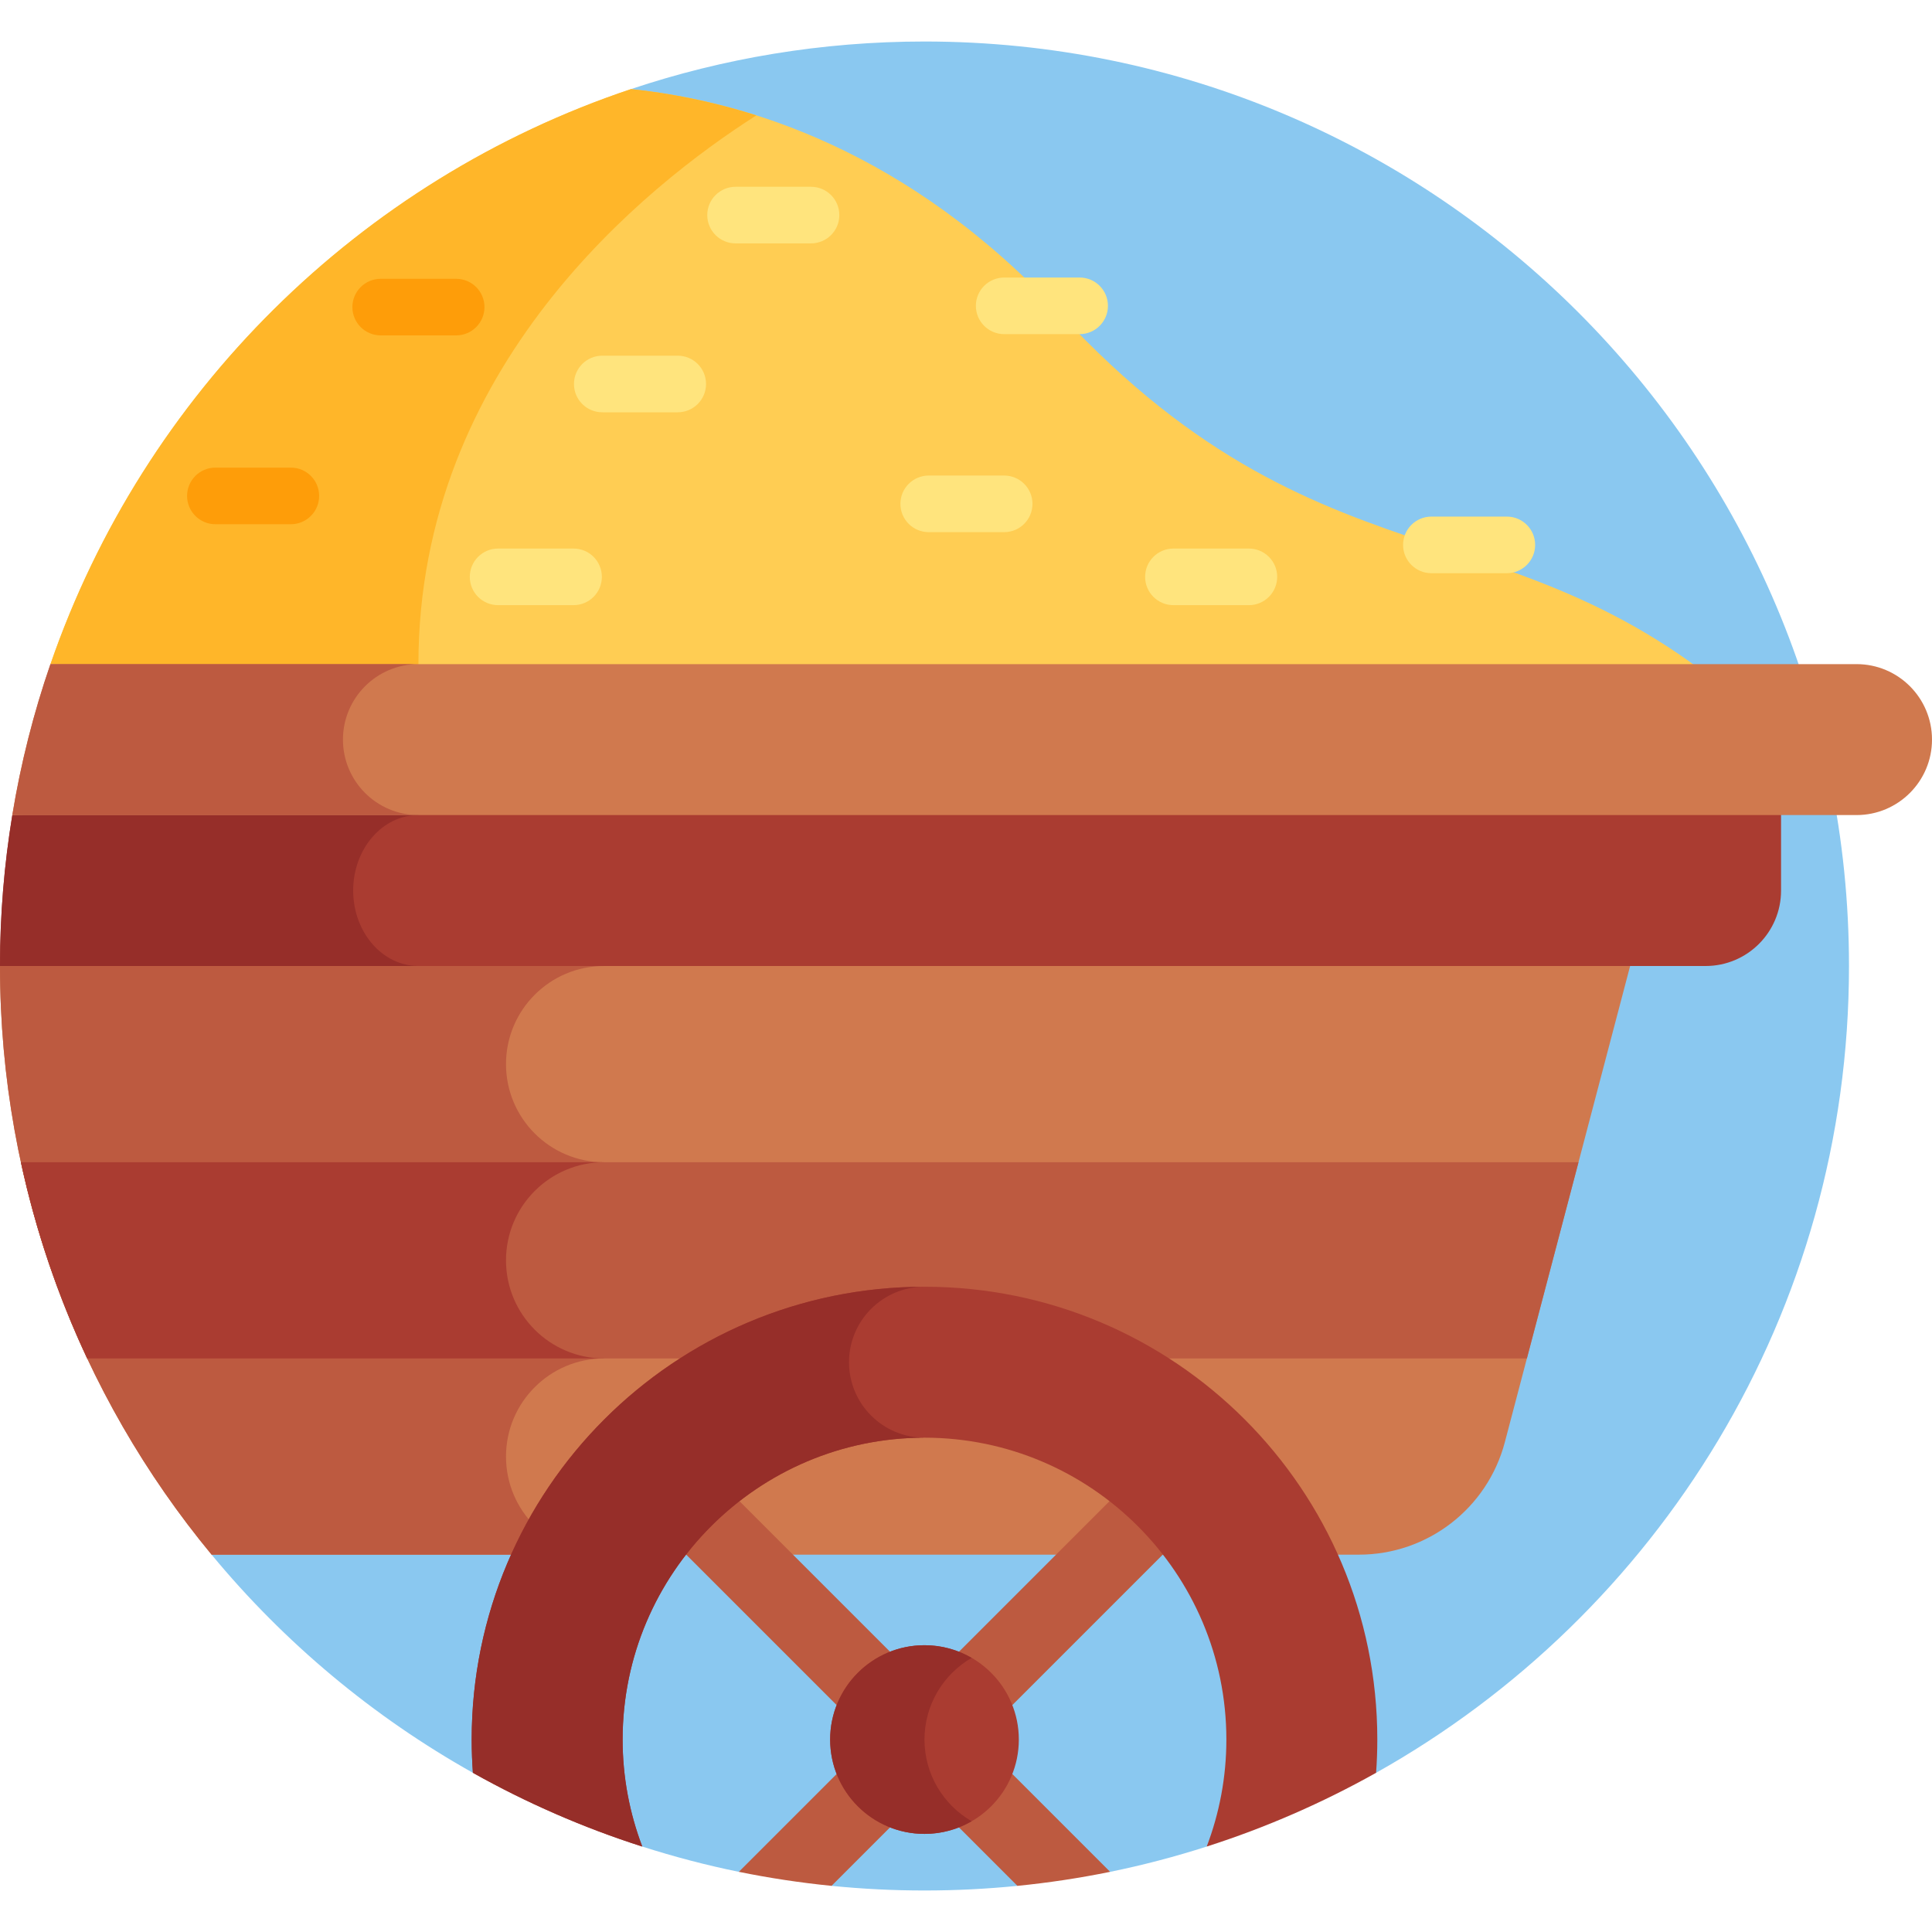 <svg id="Capa_1" enable-background="new 0 0 512 512" height="512" viewBox="0 0 512 512" width="512" xmlns="http://www.w3.org/2000/svg"><g><g><g><path d="m245 11c-27.185 0-53.332 4.436-77.767 12.609l-111.154 388.391c19.248 23.284 42.725 42.936 69.244 57.811h24.443l20.443 19.546c8.347 2.673 16.882 4.924 25.592 6.699l18.816-6.699 5.753 10.415c8.101.809 16.316 1.228 24.63 1.228s16.529-.419 24.63-1.228l5.923-10.415 18.645 6.699c8.71-1.776 17.245-4.026 25.592-6.699l17.167-19.546h27.719c74.78-41.946 125.324-121.97 125.324-213.811 0-135.31-109.69-245-245-245z" fill="#8ac8f0"/></g></g><g><g><path d="m472 196c-66.255-66.255-118.411-34.545-191-112.773-40.114-43.23-83.22-56.443-113.767-59.618-72.005 24.086-129.096 80.698-153.854 152.391z" fill="#ffcd53"/></g></g><g><g><path d="m110.888 180.252v-4.252c0-78.796 60.305-126.781 89.557-145.424-12.039-3.834-23.29-5.935-33.212-6.967-72.005 24.086-129.096 80.698-153.854 152.391z" fill="#ffb629"/></g></g><g><g><path d="m56.079 412h304.041c18.172 0 34.06-12.249 38.684-29.823l33.196-126.177v-19.955l-432 19.955c0 59.272 21.05 113.627 56.079 156z" fill="#d0794e"/></g></g><g><g><path d="m160.096 256v-7.395l-160.096 7.395c0 59.272 21.05 113.627 56.079 156h104.017c-14.359 0-26-11.641-26-26s11.641-26 26-26v-52c-14.359 0-26-11.641-26-26s11.64-26 26-26z" fill="#bd5a40"/></g></g><g><g><path d="m3.268 216-.003.001c-2.141 13.016-3.265 26.376-3.265 39.999h452c11.046 0 20-8.954 20-20v-40z" fill="#aa3c31"/></g></g><g><g><path d="m110.888 216v-4.592l-107.62 4.592-.003.001c-2.141 13.016-3.265 26.376-3.265 39.999h110.888c-9.55 0-17.292-8.954-17.292-20s7.742-20 17.292-20z" fill="#962e29"/></g></g><g><g><path d="m512 196c0 5.52-2.24 10.52-5.86 14.14s-8.62 5.86-14.14 5.86h-488.75c2.26-13.75 5.66-27.12 10.11-40h478.64c11.05 0 20 8.95 20 20z" fill="#d0794e"/></g></g><g><g><path d="m110.888 176h-97.515c-4.448 12.88-7.846 26.247-10.105 40h107.619c-11.046 0-20-8.954-20-20s8.955-20 20.001-20z" fill="#bd5a40"/></g></g><g><g><path d="m404.638 360 13.681-52h-412.775c3.926 18.164 9.858 35.581 17.567 52z" fill="#bd5a40"/></g></g><g><g><path d="m134.096 334c0-14.359 11.641-26 26-26h-154.552c3.926 18.164 9.858 35.581 17.567 52h136.985c-14.36 0-26-11.641-26-26z" fill="#aa3c31"/></g></g><g><g><path d="m294.199 496.056-115.107-115.106-14.142 14.142 104.68 104.68c8.319-.83 16.516-2.074 24.569-3.716z" fill="#bd5a40"/></g></g><g><g><path d="m220.37 499.772 104.68-104.68-14.142-14.142-115.107 115.106c8.053 1.642 16.25 2.886 24.569 3.716z" fill="#bd5a40"/></g></g><g><g><circle cx="245" cy="461" fill="#aa3c31" r="25"/></g></g><g><g><path d="m245 341c-66.274 0-120 53.726-120 120 0 2.964.112 5.901.323 8.811 14.154 7.939 29.174 14.514 44.886 19.546-3.355-8.82-5.209-18.374-5.209-28.357 0-44.112 35.888-80 80-80s80 35.888 80 80c0 9.983-1.854 19.537-5.209 28.357 15.713-5.032 30.732-11.606 44.886-19.546.211-2.91.323-5.847.323-8.811 0-66.274-53.726-120-120-120z" fill="#aa3c31"/></g></g><g><g><path d="m245 461c0-9.252 5.03-17.324 12.5-21.647-3.678-2.128-7.945-3.353-12.5-3.353-13.807 0-25 11.193-25 25s11.193 25 25 25c4.555 0 8.822-1.224 12.5-3.353-7.47-4.323-12.5-12.395-12.5-21.647z" fill="#962e29"/></g></g><g><g><path d="m245 381c-11.046 0-20-8.954-20-20s8.954-20 20-20c-66.274 0-120 53.726-120 120 0 2.964.112 5.901.323 8.811 14.154 7.939 29.174 14.514 44.886 19.546-3.355-8.82-5.209-18.374-5.209-28.357 0-44.112 35.888-80 80-80z" fill="#962e29"/></g></g><g><g><path d="m179.606 109.261h-20c-4.142 0-7.5-3.358-7.5-7.5s3.358-7.5 7.5-7.5h20c4.142 0 7.5 3.358 7.5 7.5s-3.357 7.5-7.5 7.5z" fill="#ffe47d"/></g></g><g><g><path d="m266.117 141.025h-20c-4.142 0-7.5-3.358-7.5-7.5s3.358-7.5 7.5-7.5h20c4.142 0 7.5 3.358 7.5 7.5s-3.358 7.5-7.5 7.5z" fill="#ffe47d"/></g></g><g><g><path d="m330.968 160.373h-20c-4.142 0-7.5-3.358-7.5-7.5s3.358-7.5 7.5-7.5h20c4.142 0 7.5 3.358 7.5 7.5s-3.358 7.5-7.5 7.5z" fill="#ffe47d"/></g></g><g><g><path d="m399.33 151.904h-20c-4.142 0-7.5-3.358-7.5-7.5s3.358-7.5 7.5-7.5h20c4.142 0 7.5 3.358 7.5 7.5s-3.358 7.5-7.5 7.5z" fill="#ffe47d"/></g></g><g><g><path d="m152 160.373h-20c-4.142 0-7.5-3.358-7.5-7.5s3.358-7.5 7.5-7.5h20c4.142 0 7.5 3.358 7.5 7.5s-3.358 7.5-7.5 7.5z" fill="#ffe47d"/></g></g><g><g><path d="m77.078 138.925h-20c-4.142 0-7.5-3.358-7.5-7.5s3.358-7.5 7.5-7.5h20c4.142 0 7.5 3.358 7.5 7.5s-3.358 7.5-7.5 7.5z" fill="#fe9d09"/></g></g><g><g><path d="m120.888 88.883h-20c-4.142 0-7.5-3.358-7.5-7.5s3.358-7.5 7.5-7.5h20c4.142 0 7.5 3.358 7.5 7.5s-3.358 7.5-7.5 7.5z" fill="#fe9d09"/></g></g><g><g><path d="m286.117 88.55h-20c-4.142 0-7.5-3.358-7.5-7.5s3.358-7.5 7.5-7.5h20c4.142 0 7.5 3.358 7.5 7.5s-3.358 7.5-7.5 7.5z" fill="#ffe47d"/></g></g><g><g><path d="m214.932 64.5h-20c-4.142 0-7.5-3.358-7.5-7.5s3.358-7.5 7.5-7.5h20c4.142 0 7.5 3.358 7.5 7.5s-3.358 7.5-7.5 7.5z" fill="#ffe47d"/></g></g></g></svg>